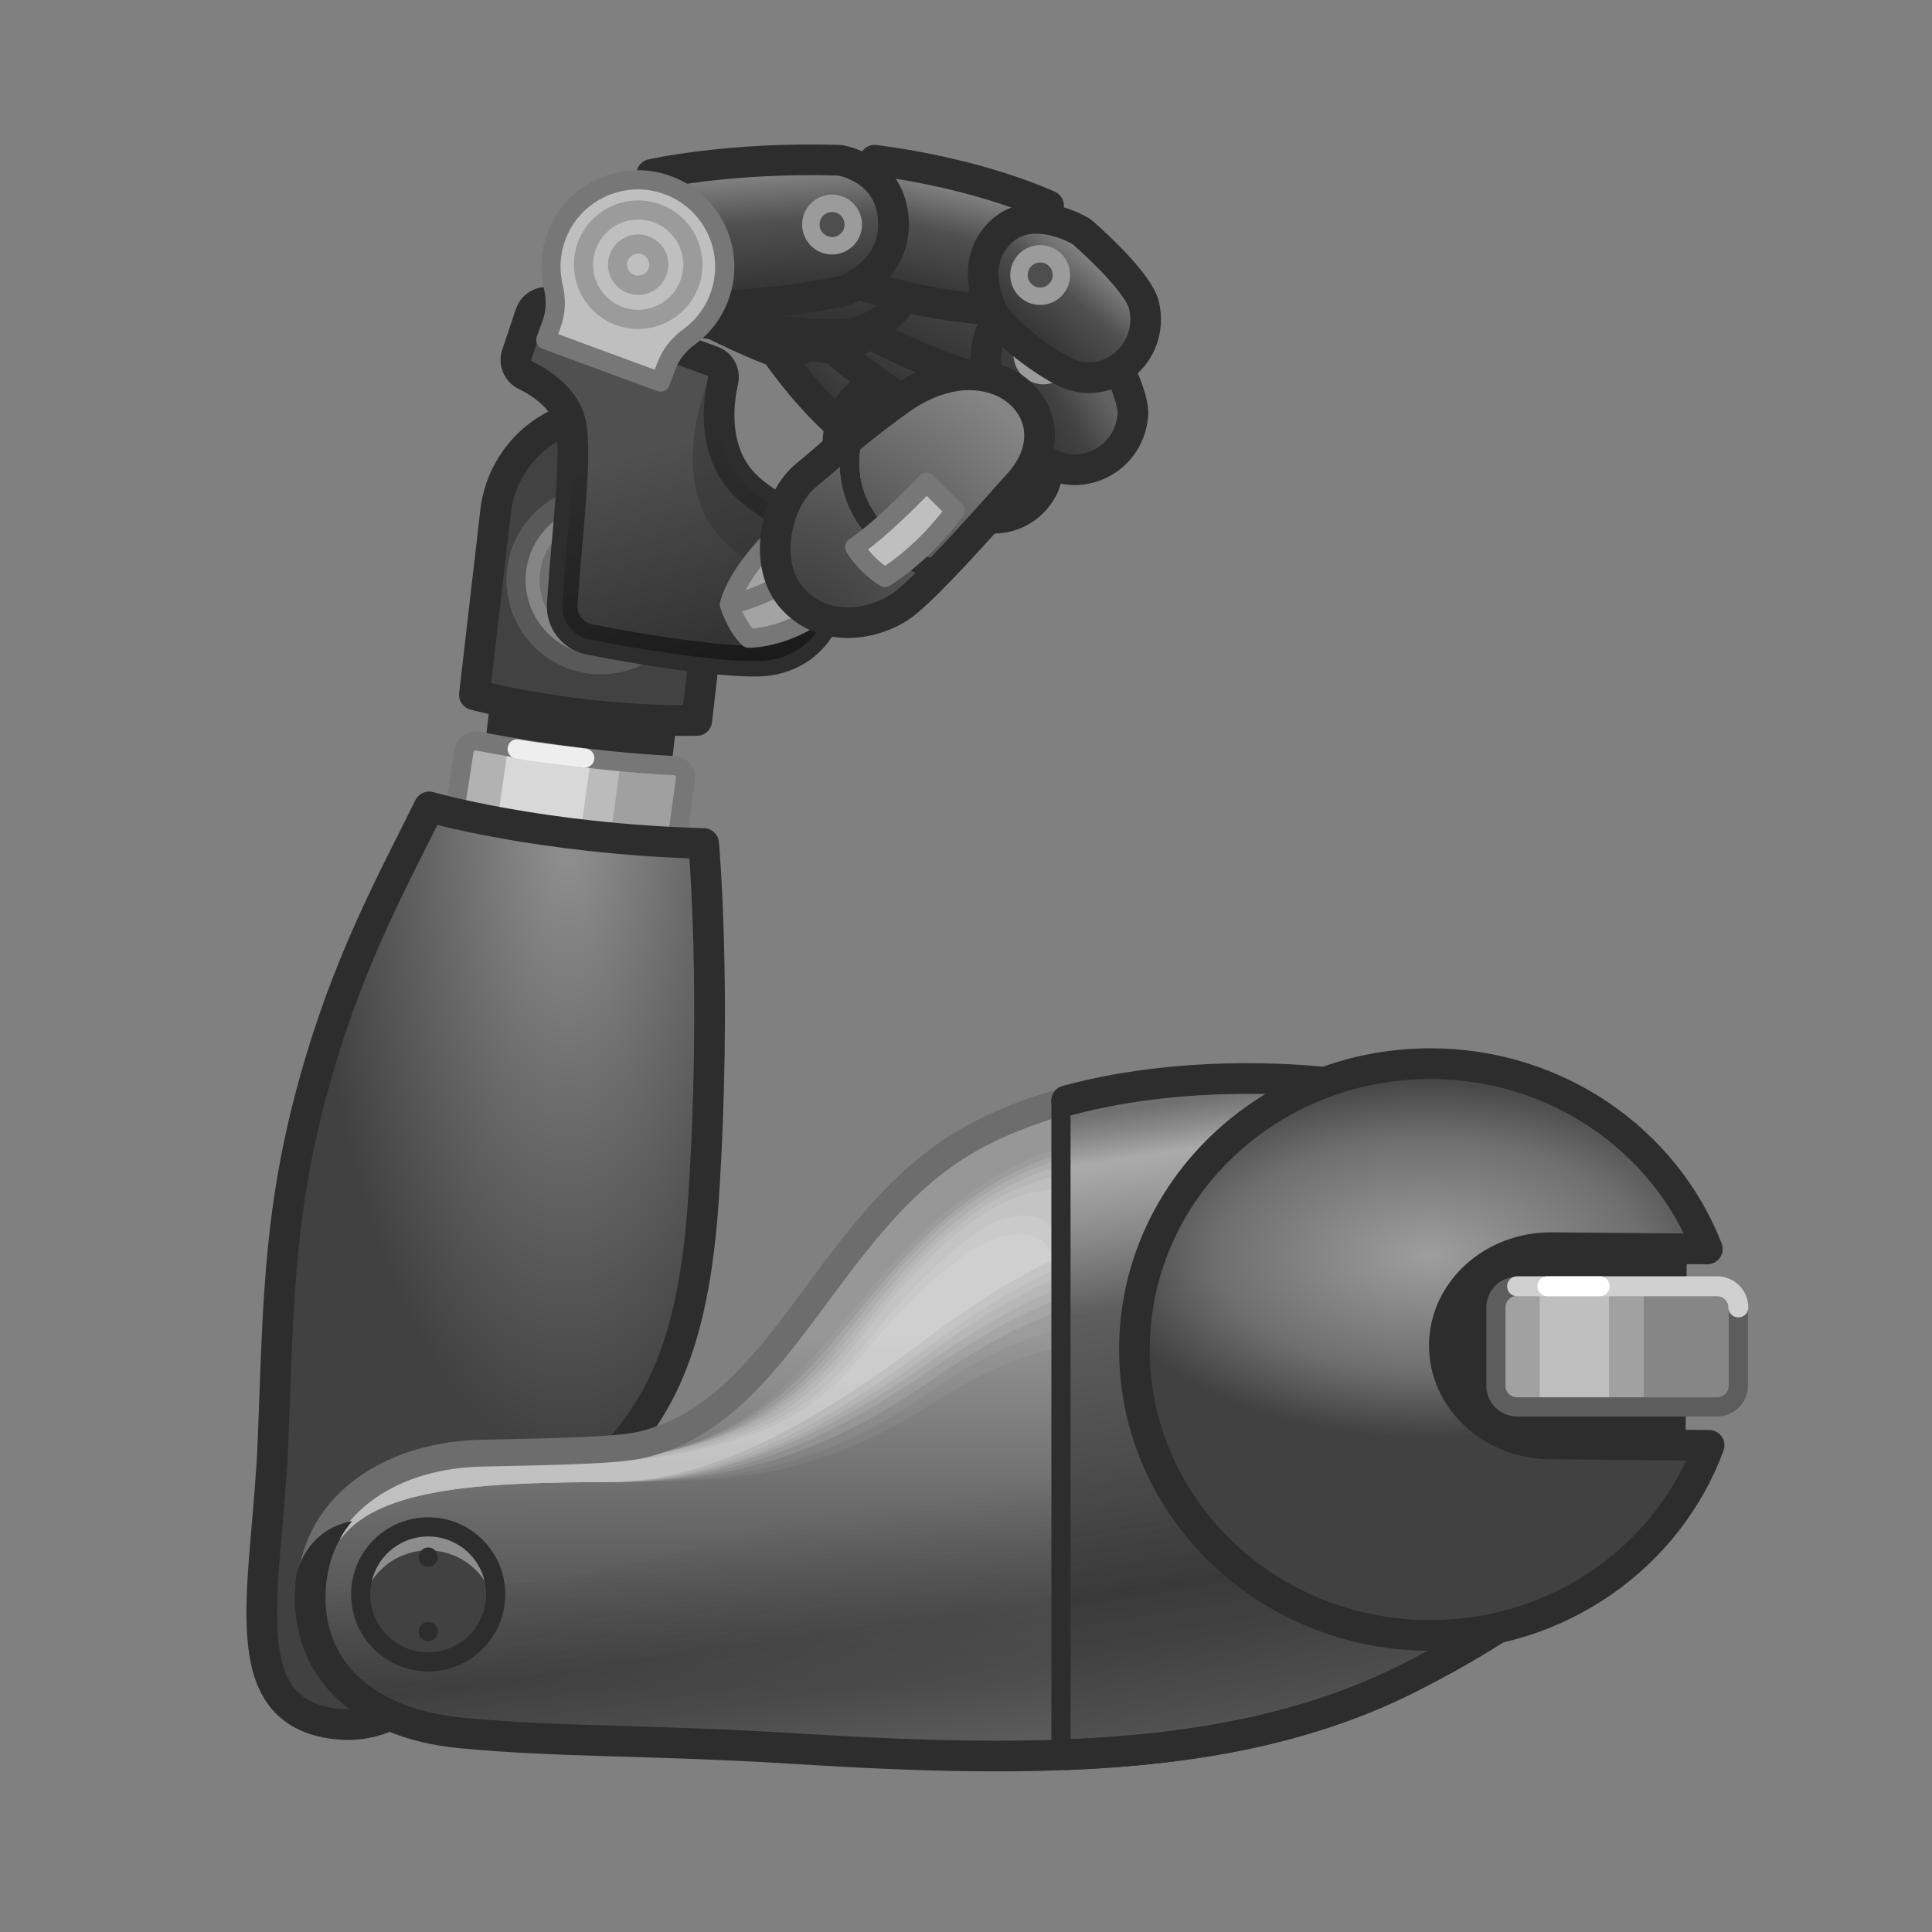 <svg width="512" height="512" viewBox="0 0 512 512" fill="none" xmlns="http://www.w3.org/2000/svg">
<rect x="0" y="0" width="512" height="512" fill="#808080" stroke="none"/>
<g clip-path="url(#clip0_1936_131081)">
<mask id="mask0_1936_131081" style="mask-type:luminance" maskUnits="userSpaceOnUse" x="0" y="0" width="512" height="512">
<path d="M512 0H0V512H512V0Z" fill="white"/>
</mask>
<g mask="url(#mask0_1936_131081)">
<path d="M246.358 103.356C246.358 103.356 239.423 88.563 223.289 72.832C223.289 72.832 220.598 76.426 215.011 82.685C209.424 88.945 203.885 90.779 203.885 90.779C203.885 90.779 212.077 103.503 223.094 113.175C223.094 113.175 227.532 109.004 233.628 106.887C242.277 103.884 246.358 103.356 246.358 103.356Z" fill="url(#paint0_linear_1936_131081)"/>
<path d="M246.358 103.356C246.358 103.356 239.423 88.563 223.289 72.832C223.289 72.832 220.598 76.426 215.011 82.685C209.424 88.945 203.885 90.779 203.885 90.779C203.885 90.779 212.077 103.503 223.094 113.175C223.094 113.175 227.532 109.004 233.628 106.887C242.277 103.884 246.358 103.356 246.358 103.356Z" stroke="#2D2D2D" stroke-width="8.128" stroke-linecap="round" stroke-linejoin="round"/>
<g opacity="0.4">
<path d="M246.358 103.356C246.358 103.356 239.423 88.563 223.289 72.832C223.289 72.832 220.598 76.426 215.011 82.685C209.424 88.945 203.885 90.779 203.885 90.779C203.885 90.779 212.077 103.503 223.094 113.175C223.094 113.175 227.532 109.004 233.628 106.887C242.277 103.884 246.358 103.356 246.358 103.356Z" fill="#2D2D2D"/>
</g>
<path d="M248.483 114.702C248.483 114.702 247.139 102.683 237.92 101.265C227.704 99.692 223.043 110.884 223.043 110.884C221.239 117.08 221.951 127.106 222.955 130.974C225.351 140.202 237.781 142.957 244.332 134.886C247.814 130.597 248.483 114.702 248.483 114.702Z" fill="url(#paint1_linear_1936_131081)"/>
<path d="M248.483 114.702C248.483 114.702 247.139 102.683 237.92 101.265C227.704 99.692 223.043 110.884 223.043 110.884C221.239 117.08 221.951 127.106 222.955 130.974C225.351 140.202 237.781 142.957 244.332 134.886C247.814 130.597 248.483 114.702 248.483 114.702Z" stroke="#2D2D2D" stroke-width="8.128" stroke-linecap="round" stroke-linejoin="round"/>
<path d="M239.728 118.501C236.962 120.675 232.957 120.196 230.782 117.429C228.608 114.663 229.088 110.658 231.854 108.483C234.621 106.309 238.626 106.789 240.8 109.555C242.974 112.322 242.495 116.327 239.728 118.501Z" fill="#9B9B9B"/>
<path d="M237.437 115.585C236.282 116.493 234.608 116.293 233.7 115.138C232.792 113.983 232.992 112.31 234.147 111.401C235.302 110.493 236.976 110.693 237.884 111.848C238.792 113.004 238.592 114.677 237.437 115.585Z" fill="#4E4E4E"/>
<g opacity="0.4">
<path d="M248.483 114.702C248.483 114.702 247.139 102.683 237.92 101.265C227.704 99.692 223.043 110.884 223.043 110.884C221.239 117.08 221.951 127.106 222.955 130.974C225.351 140.202 237.781 142.957 244.332 134.886C247.814 130.597 248.483 114.702 248.483 114.702Z" fill="#2D2D2D"/>
</g>
<path d="M181.789 51.668C181.789 51.668 198.868 55.315 218.352 68.747C218.352 68.747 226.709 75.945 221.004 85.816C215.476 95.38 204.05 92.635 204.05 92.635C204.05 92.635 191.053 87.758 177.652 79.528C177.652 79.528 184.015 73.955 184.788 65.824C185.457 58.78 181.789 51.668 181.789 51.668Z" fill="url(#paint2_linear_1936_131081)"/>
<path d="M181.789 51.668C181.789 51.668 198.868 55.315 218.352 68.747C218.352 68.747 226.709 75.945 221.004 85.816C215.476 95.38 204.05 92.635 204.05 92.635C204.05 92.635 191.053 87.758 177.652 79.528C177.652 79.528 184.015 73.955 184.788 65.824C185.457 58.78 181.789 51.668 181.789 51.668Z" stroke="#2D2D2D" stroke-width="8.128" stroke-linecap="round" stroke-linejoin="round"/>
<path d="M214.957 82.832C213.05 85.79 209.108 86.641 206.15 84.734C203.192 82.827 202.341 78.885 204.248 75.927C206.155 72.97 210.097 72.118 213.055 74.025C216.012 75.932 216.864 79.874 214.957 82.832Z" fill="#9B9B9B"/>
<path d="M211.839 80.824C211.042 82.059 209.394 82.415 208.159 81.618C206.924 80.822 206.568 79.174 207.364 77.938C208.161 76.703 209.809 76.347 211.044 77.144C212.28 77.94 212.635 79.588 211.839 80.824Z" fill="#4E4E4E"/>
<g opacity="0.4">
<path d="M181.789 51.668C181.789 51.668 198.868 55.315 218.352 68.747C218.352 68.747 226.709 75.945 221.004 85.816C215.476 95.38 204.05 92.635 204.05 92.635C204.05 92.635 191.053 87.758 177.652 79.528C177.652 79.528 184.015 73.955 184.788 65.824C185.457 58.78 181.789 51.668 181.789 51.668Z" fill="#2D2D2D"/>
</g>
<path d="M270.065 92.432C270.065 92.432 258.042 77.614 235.329 64.32C235.329 64.32 233.289 69.151 228.716 77.819C224.143 86.486 218.381 90.123 218.381 90.123C218.381 90.123 231.245 102.241 246.456 110.107C246.456 110.107 250.315 104.129 256.629 100.015C265.588 94.178 270.065 92.432 270.065 92.432Z" fill="url(#paint3_linear_1936_131081)"/>
<path d="M270.065 92.432C270.065 92.432 258.042 77.614 235.329 64.32C235.329 64.32 233.289 69.151 228.716 77.819C224.143 86.486 218.381 90.123 218.381 90.123C218.381 90.123 231.245 102.241 246.456 110.107C246.456 110.107 250.315 104.129 256.629 100.015C265.588 94.178 270.065 92.432 270.065 92.432Z" stroke="#2D2D2D" stroke-width="8.128" stroke-linecap="round" stroke-linejoin="round"/>
<g opacity="0.4">
<path d="M270.065 92.432C270.065 92.432 258.042 77.614 235.329 64.32C235.329 64.32 233.289 69.151 228.716 77.819C224.143 86.486 218.381 90.123 218.381 90.123C218.381 90.123 231.245 102.241 246.456 110.107C246.456 110.107 250.315 104.129 256.629 100.015C265.588 94.178 270.065 92.432 270.065 92.432Z" fill="#2D2D2D"/>
</g>
<path d="M275.666 104.696C275.666 104.696 270.759 91.451 259.91 92.435C247.887 93.526 245.752 107.525 245.752 107.525C245.45 115.055 249.078 126.22 251.305 130.322C256.617 140.109 271.482 139.737 276.637 128.744C279.378 122.902 275.666 104.696 275.666 104.696Z" fill="url(#paint4_linear_1936_131081)"/>
<path d="M275.666 104.696C275.666 104.696 270.759 91.451 259.91 92.435C247.887 93.526 245.752 107.525 245.752 107.525C245.45 115.055 249.078 126.22 251.305 130.322C256.617 140.109 271.482 139.737 276.637 128.744C279.378 122.902 275.666 104.696 275.666 104.696Z" stroke="#2D2D2D" stroke-width="8.128" stroke-linecap="round" stroke-linejoin="round"/>
<path d="M266.812 111.464C264.288 114.708 259.612 115.291 256.369 112.767C253.126 110.243 252.543 105.568 255.067 102.325C257.591 99.081 262.266 98.498 265.509 101.022C268.752 103.546 269.336 108.221 266.812 111.464Z" fill="#9B9B9B"/>
<path d="M263.393 108.803C262.338 110.157 260.385 110.402 259.03 109.348C257.675 108.293 257.431 106.34 258.486 104.985C259.54 103.631 261.494 103.386 262.848 104.44C264.204 105.495 264.447 107.448 263.393 108.803Z" fill="#4E4E4E"/>
<g opacity="0.4">
<path d="M275.666 104.696C275.666 104.696 270.759 91.451 259.91 92.435C247.887 93.526 245.752 107.525 245.752 107.525C245.45 115.055 249.078 126.22 251.305 130.322C256.617 140.109 271.482 139.737 276.637 128.744C279.378 122.902 275.666 104.696 275.666 104.696Z" fill="#2D2D2D"/>
</g>
<path d="M182.33 52.002C182.33 52.002 202.715 51.331 228.58 61.076C228.58 61.076 240.079 66.884 236.388 79.679C232.813 92.076 219.089 92.179 219.089 92.179C219.089 92.179 202.983 90.306 185.478 84.746C185.478 84.746 191.122 76.639 189.71 67.204C188.488 59.032 182.33 52.002 182.33 52.002Z" fill="url(#paint5_linear_1936_131081)"/>
<path d="M182.33 52.002C182.33 52.002 202.715 51.331 228.58 61.076C228.58 61.076 240.079 66.884 236.388 79.679C232.813 92.076 219.089 92.179 219.089 92.179C219.089 92.179 202.983 90.306 185.478 84.746C185.478 84.746 191.122 76.639 189.71 67.204C188.488 59.032 182.33 52.002 182.33 52.002Z" stroke="#2D2D2D" stroke-width="8.128" stroke-linecap="round" stroke-linejoin="round"/>
<path d="M228.695 78C227.365 81.888 223.135 83.963 219.246 82.633C215.358 81.303 213.283 77.072 214.613 73.184C215.943 69.296 220.174 67.221 224.062 68.551C227.95 69.881 230.025 74.111 228.695 78Z" fill="#9B9B9B"/>
<path d="M224.594 76.6C224.038 78.224 222.271 79.091 220.647 78.535C219.022 77.979 218.155 76.213 218.711 74.588C219.267 72.963 221.034 72.097 222.658 72.653C224.283 73.208 225.15 74.975 224.594 76.6Z" fill="#4E4E4E"/>
<g opacity="0.4">
<path d="M182.33 52.002C182.33 52.002 202.715 51.331 228.58 61.076C228.58 61.076 240.079 66.884 236.388 79.679C232.813 92.076 219.089 92.179 219.089 92.179C219.089 92.179 202.983 90.306 185.478 84.746C185.478 84.746 191.122 76.639 189.71 67.204C188.488 59.032 182.33 52.002 182.33 52.002Z" fill="#2D2D2D"/>
</g>
<path d="M282.344 76.884C282.344 76.884 266.247 64.442 239.426 56.195C239.426 56.195 238.49 61.707 235.861 71.82C233.233 81.934 228.141 87.115 228.141 87.115C228.141 87.115 244.454 96.55 262.161 100.997C262.161 100.997 264.704 93.85 270.253 88.038C278.125 79.791 282.344 76.884 282.344 76.884Z" fill="url(#paint6_linear_1936_131081)"/>
<path d="M282.344 76.884C282.344 76.884 266.247 64.442 239.426 56.195C239.426 56.195 238.49 61.707 235.861 71.82C233.233 81.934 228.141 87.115 228.141 87.115C228.141 87.115 244.454 96.55 262.161 100.997C262.161 100.997 264.704 93.85 270.253 88.038C278.125 79.791 282.344 76.884 282.344 76.884Z" stroke="#2D2D2D" stroke-width="8.128" stroke-linecap="round" stroke-linejoin="round"/>
<g opacity="0.4">
<path d="M282.346 76.884C282.346 76.884 266.249 64.442 239.428 56.195C239.428 56.195 238.492 61.707 235.863 71.82C233.235 81.934 228.143 87.115 228.143 87.115C228.143 87.115 244.455 96.55 262.162 100.997C262.162 100.997 264.706 93.85 270.255 88.038C278.127 79.791 282.346 76.884 282.346 76.884Z" fill="#2D2D2D"/>
</g>
<path d="M290.475 86.353C290.475 86.353 280.731 74.868 270.22 79.808C258.57 85.282 261.532 100.088 261.532 100.088C263.973 107.743 271.676 117.609 275.401 120.908C284.29 128.778 299.05 122.989 300.21 110.096C300.827 103.244 290.475 86.353 290.475 86.353Z" fill="url(#paint7_linear_1936_131081)"/>
<path d="M290.475 86.353C290.475 86.353 280.731 74.868 270.22 79.808C258.57 85.282 261.532 100.088 261.532 100.088C263.973 107.743 271.676 117.609 275.401 120.908C284.29 128.778 299.05 122.989 300.21 110.096C300.827 103.244 290.475 86.353 290.475 86.353Z" stroke="#2D2D2D" stroke-width="8.128" stroke-linecap="round" stroke-linejoin="round"/>
<g opacity="0.4">
<path d="M290.475 86.353C290.475 86.353 280.731 74.868 270.22 79.808C258.57 85.282 261.532 100.088 261.532 100.088C263.973 107.743 271.676 117.609 275.401 120.908C284.29 128.778 299.05 122.989 300.21 110.096C300.827 103.244 290.475 86.353 290.475 86.353Z" fill="#2D2D2D"/>
</g>
<path d="M284.069 96.36C282.722 100.53 278.25 102.818 274.08 101.471C269.91 100.123 267.623 95.651 268.971 91.481C270.318 87.312 274.789 85.024 278.959 86.371C283.128 87.718 285.417 92.191 284.069 96.36Z" fill="#9B9B9B"/>
<path d="M279.672 94.94C279.109 96.681 277.241 97.637 275.499 97.074C273.758 96.511 272.802 94.643 273.365 92.901C273.927 91.16 275.796 90.204 277.537 90.767C279.279 91.33 280.235 93.198 279.672 94.94Z" fill="#4E4E4E"/>
<path d="M180.135 51.503C180.135 51.503 201.571 47.85 230.303 54.405C230.303 54.405 243.287 58.88 241.239 72.928C239.254 86.541 224.772 88.633 224.772 88.633C224.772 88.633 206.471 88.983 187.175 85.639C187.175 85.639 191.367 76.415 189.112 66.496C187.149 57.863 180.135 51.503 180.135 51.503Z" fill="url(#paint8_linear_1936_131081)"/>
<path d="M180.135 51.503C180.135 51.503 201.571 47.85 230.303 54.405C230.303 54.405 243.287 58.88 241.239 72.928C239.254 86.541 224.772 88.633 224.772 88.633C224.772 88.633 206.471 88.983 187.175 85.639C187.175 85.639 191.367 76.415 189.112 66.496C187.149 57.863 180.135 51.503 180.135 51.503Z" stroke="#2D2D2D" stroke-width="8.128" stroke-linecap="round" stroke-linejoin="round"/>
<path d="M232.869 72.266C232.027 76.566 227.857 79.368 223.558 78.525C219.258 77.683 216.456 73.513 217.298 69.214C218.14 64.914 222.31 62.112 226.61 62.954C230.909 63.796 233.711 67.966 232.869 72.266Z" fill="#9B9B9B"/>
<g opacity="0.4">
<path d="M180.135 51.503C180.135 51.503 201.571 47.85 230.303 54.405C230.303 54.405 243.287 58.88 241.239 72.928C239.254 86.541 224.772 88.633 224.772 88.633C224.772 88.633 206.471 88.983 187.175 85.639C187.175 85.639 191.367 76.415 189.112 66.496C187.149 57.863 180.135 51.503 180.135 51.503Z" fill="#2D2D2D"/>
</g>
<path d="M228.336 71.377C227.985 73.174 226.243 74.345 224.447 73.993C222.651 73.641 221.48 71.9 221.832 70.103C222.183 68.307 223.925 67.137 225.721 67.488C227.517 67.84 228.688 69.581 228.336 71.377Z" fill="#4E4E4E"/>
<path d="M277.881 54.517C277.881 54.517 259.986 46.041 231.785 42.469C231.785 42.469 231.925 48.058 231.291 58.487C230.657 68.916 226.656 74.982 226.656 74.982C226.656 74.982 244.48 81.102 262.712 82.06C262.712 82.06 263.833 74.559 268.16 67.787C274.299 58.18 277.881 54.517 277.881 54.517Z" fill="url(#paint9_linear_1936_131081)"/>
<path d="M277.881 54.517C277.881 54.517 259.986 46.041 231.785 42.469C231.785 42.469 231.925 48.058 231.291 58.487C230.657 68.916 226.656 74.982 226.656 74.982C226.656 74.982 244.48 81.102 262.712 82.06C262.712 82.06 263.833 74.559 268.16 67.787C274.299 58.18 277.881 54.517 277.881 54.517Z" stroke="#2D2D2D" stroke-width="8.128" stroke-linecap="round" stroke-linejoin="round"/>
<path d="M286.62 61.389C286.62 61.389 273.818 53.456 265.334 61.389C255.932 70.18 263.302 83.357 263.302 83.357C267.979 89.891 278.342 96.909 282.902 98.903C293.78 103.66 306.044 93.612 303.184 80.987C301.664 74.277 286.62 61.389 286.62 61.389Z" fill="url(#paint10_linear_1936_131081)"/>
<path d="M286.62 61.389C286.62 61.389 273.818 53.456 265.334 61.389C255.932 70.18 263.302 83.357 263.302 83.357C267.979 89.891 278.342 96.909 282.902 98.903C293.78 103.66 306.044 93.612 303.184 80.987C301.664 74.277 286.62 61.389 286.62 61.389Z" stroke="#2D2D2D" stroke-width="8.128" stroke-linecap="round" stroke-linejoin="round"/>
<path d="M283.6 72.879C283.6 77.261 280.048 80.813 275.666 80.813C271.284 80.813 267.732 77.261 267.732 72.879C267.732 68.497 271.284 64.945 275.666 64.945C280.048 64.945 283.6 68.497 283.6 72.879Z" fill="#9B9B9B"/>
<path d="M278.982 72.881C278.982 74.711 277.499 76.195 275.668 76.195C273.837 76.195 272.354 74.711 272.354 72.881C272.354 71.05 273.837 69.566 275.668 69.566C277.499 69.566 278.982 71.05 278.982 72.881Z" fill="#4E4E4E"/>
<path d="M172.697 46.222C172.697 46.222 193.03 41.561 222.486 42.469C222.486 42.469 236.09 44.361 236.781 58.542C237.451 72.282 223.642 77.121 223.642 77.121C223.642 77.121 206.747 80.788 187.168 81.218C187.168 81.218 190.066 71.093 185.387 62.061C181.334 54.238 172.697 46.222 172.697 46.222Z" fill="url(#paint11_linear_1936_131081)"/>
<path d="M172.697 46.222C172.697 46.222 193.03 41.561 222.486 42.469C222.486 42.469 236.09 44.361 236.781 58.542C237.451 72.282 223.642 77.121 223.642 77.121C223.642 77.121 206.747 80.788 187.168 81.218C187.168 81.218 190.066 71.093 185.387 62.061C181.334 54.238 172.697 46.222 172.697 46.222Z" stroke="#2D2D2D" stroke-width="8.128" stroke-linecap="round" stroke-linejoin="round"/>
<path d="M228.44 59.504C228.44 63.886 224.888 67.438 220.506 67.438C216.124 67.438 212.572 63.886 212.572 59.504C212.572 55.122 216.124 51.57 220.506 51.57C224.888 51.57 228.44 55.122 228.44 59.504Z" fill="#9B9B9B"/>
<path d="M223.822 59.502C223.822 61.333 222.338 62.816 220.508 62.816C218.677 62.816 217.193 61.333 217.193 59.502C217.193 57.671 218.677 56.188 220.508 56.188C222.338 56.188 223.822 57.671 223.822 59.502Z" fill="#4E4E4E"/>
<path d="M159.288 148.03C147.881 146.712 137.564 154.893 136.246 166.301L132.316 200.325L173.628 205.098L177.558 171.072C178.876 159.664 170.696 149.348 159.288 148.03Z" fill="#2D2D2D"/>
<path d="M159.288 148.03C147.881 146.712 137.564 154.893 136.246 166.301L132.316 200.325L173.628 205.098L177.558 171.072C178.876 159.664 170.696 149.348 159.288 148.03Z" stroke="#2D2D2D" stroke-width="8.128" stroke-linecap="round" stroke-linejoin="round"/>
<path d="M164.195 109.539C147.922 107.659 133.209 119.327 131.329 135.599L125.723 184.132C125.723 184.132 152.682 191.377 184.65 190.938L190.255 142.405C192.135 126.133 180.467 111.418 164.195 109.539Z" fill="#505050"/>
<path d="M164.195 109.539C147.922 107.659 133.209 119.327 131.329 135.599L125.723 184.132C125.723 184.132 152.682 191.377 184.65 190.938L190.255 142.405C192.135 126.133 180.467 111.418 164.195 109.539Z" stroke="#2D2D2D" stroke-width="8.128" stroke-linecap="round" stroke-linejoin="round"/>
<path d="M181.675 154.03C181.496 166.432 171.295 176.34 158.894 176.16C146.492 175.98 136.584 165.779 136.764 153.378C136.944 140.977 147.145 131.069 159.546 131.249C171.947 131.428 181.855 141.629 181.675 154.03Z" fill="#BFBFBF"/>
<path d="M181.675 154.03C181.496 166.432 171.295 176.34 158.894 176.16C146.492 175.98 136.584 165.779 136.764 153.378C136.944 140.977 147.145 131.069 159.546 131.249C171.947 131.428 181.855 141.629 181.675 154.03Z" stroke="#777777" stroke-width="5.08" stroke-linecap="round" stroke-linejoin="round"/>
<g opacity="0.5">
<path d="M172.904 153.905C172.794 161.463 166.578 167.5 159.02 167.39C151.462 167.28 145.425 161.064 145.535 153.506C145.644 145.948 151.86 139.911 159.418 140.021C166.976 140.131 173.013 146.347 172.904 153.905Z" fill="#BFBFBF"/>
<path d="M172.904 153.905C172.794 161.463 166.578 167.5 159.02 167.39C151.462 167.28 145.425 161.064 145.535 153.506C145.644 145.948 151.86 139.911 159.418 140.021C166.976 140.131 173.013 146.347 172.904 153.905Z" stroke="#777777" stroke-width="5.08" stroke-linecap="round" stroke-linejoin="round"/>
</g>
<g opacity="0.5">
<path d="M164.191 153.775C164.152 156.522 161.893 158.715 159.147 158.676C156.401 158.636 154.207 156.377 154.247 153.631C154.286 150.885 156.545 148.691 159.291 148.731C162.037 148.771 164.231 151.029 164.191 153.775Z" fill="#CECECE"/>
<path d="M164.191 153.775C164.152 156.522 161.893 158.715 159.147 158.676C156.401 158.636 154.207 156.377 154.247 153.631C154.286 150.885 156.545 148.691 159.291 148.731C162.037 148.771 164.231 151.029 164.191 153.775Z" stroke="#777777" stroke-width="5.08" stroke-linecap="round" stroke-linejoin="round"/>
</g>
<g opacity="0.4">
<path d="M164.195 109.539C147.922 107.659 133.209 119.327 131.329 135.599L125.723 184.132C125.723 184.132 152.682 191.377 184.65 190.938L190.255 142.405C192.135 126.133 180.467 111.418 164.195 109.539Z" fill="#2D2D2D"/>
</g>
<path d="M178.643 202.887C155.96 201.787 134.548 197.941 126.728 196.412C124.992 196.072 123.319 197.203 122.976 198.937L103.073 328.127C102.785 329.587 103.532 331.06 104.891 331.668C110.949 334.376 129.132 340.907 160.882 339.309C162.49 339.228 163.798 337.979 163.934 336.374L181.666 206.356C181.817 204.554 180.45 202.974 178.643 202.887Z" fill="#D8D8D8"/>
<path d="M178.643 202.887C155.96 201.787 134.548 197.941 126.728 196.412C124.992 196.072 123.319 197.203 122.976 198.937L103.073 328.127C102.785 329.587 103.532 331.06 104.891 331.668C110.949 334.376 129.132 340.907 160.882 339.309C162.49 339.228 163.798 337.979 163.934 336.374L181.666 206.356C181.817 204.554 180.45 202.974 178.643 202.887Z" stroke="#777777" stroke-width="5.08" stroke-linecap="round" stroke-linejoin="round"/>
<g opacity="0.4">
<path d="M134.672 197.868L114.925 333.33L103.012 331.159L124.382 196.867L134.672 197.868Z" fill="#777777"/>
</g>
<g opacity="0.3">
<path d="M181.016 204.202L163.636 339.195L137.484 338.66L156.524 201.445L181.016 204.202Z" fill="#777777"/>
</g>
<g opacity="0.4">
<path d="M164.442 202.109L146.189 337.853L162.362 338.387L180.227 203.466L164.442 202.109Z" fill="#777777"/>
</g>
<path d="M137.053 198.469C139.491 199.041 154.41 200.84 154.959 200.891" stroke="#EEEEEE" stroke-width="5.08" stroke-linecap="round"/>
<path d="M140.575 83.179L136.955 93.97C136.245 96.088 137.195 98.417 139.201 99.398C143.437 101.47 150.087 105.76 151.315 112.675C152.932 121.779 150.301 140.364 149.002 160.093C148.708 164.554 151.744 168.552 156.127 169.438C167.165 171.669 189.633 175.44 200.831 175.205C216.683 174.873 223.389 159.499 219.241 148.06C214.889 136.059 199.926 135.197 193.632 123.41C189.314 115.323 190.47 105.953 191.62 100.868C192.116 98.679 190.878 96.468 188.767 95.706L146.338 80.392C143.975 79.54 141.373 80.797 140.575 83.179Z" fill="#505050"/>
<path d="M140.575 83.179L136.955 93.97C136.245 96.088 137.195 98.417 139.201 99.398C143.437 101.47 150.087 105.76 151.315 112.675C152.932 121.779 150.301 140.364 149.002 160.093C148.708 164.554 151.744 168.552 156.127 169.438C167.165 171.669 189.633 175.44 200.831 175.205C216.683 174.873 223.389 159.499 219.241 148.06C214.889 136.059 199.926 135.197 193.632 123.41C189.314 115.323 190.47 105.953 191.62 100.868C192.116 98.679 190.878 96.468 188.767 95.706L146.338 80.392C143.975 79.54 141.373 80.797 140.575 83.179Z" stroke="#2D2D2D" stroke-width="8.128" stroke-linecap="round" stroke-linejoin="round"/>
<path d="M140.575 83.179L136.955 93.97C136.245 96.088 137.195 98.417 139.201 99.398C143.437 101.47 150.087 105.76 151.315 112.675C152.932 121.779 150.301 140.364 149.002 160.093C148.708 164.554 151.744 168.552 156.127 169.438C167.165 171.669 189.633 175.44 200.831 175.205C216.683 174.873 223.389 159.499 219.241 148.06C214.889 136.059 199.926 135.197 193.632 123.41C189.314 115.323 190.47 105.953 191.62 100.868C192.116 98.679 190.878 96.468 188.767 95.706L146.338 80.392C143.975 79.54 141.373 80.797 140.575 83.179Z" fill="url(#paint12_linear_1936_131081)"/>
<g opacity="0.4">
<path d="M220.434 154.503C211.981 155.488 204.038 151.811 197.818 148.092C171.494 132.355 189.781 95.707 189.781 95.707C191.894 96.469 192.118 98.684 191.62 100.868C190.472 105.958 189.314 115.326 193.632 123.413C199.921 135.199 214.886 136.063 219.245 148.062C219.987 150.114 220.383 152.298 220.434 154.503Z" fill="#2D2D2D"/>
</g>
<path d="M190.643 78.653C195.342 65.912 188.061 51.678 174.498 48.309C164.083 45.722 153.066 50.879 148.366 60.527C145.892 65.605 145.443 71.045 146.636 76.024C147.42 79.298 147.342 82.718 146.178 85.876L144.641 90.045L175.02 101.249L176.513 97.204C177.68 94.039 179.789 91.322 182.525 89.35C186.114 86.763 188.997 83.117 190.643 78.653Z" fill="#BFBFBF"/>
<path d="M190.643 78.653C195.342 65.912 188.061 51.678 174.498 48.309C164.083 45.722 153.066 50.879 148.366 60.527C145.892 65.605 145.443 71.045 146.636 76.024C147.42 79.298 147.342 82.718 146.178 85.876L144.641 90.045L175.02 101.249L176.513 97.204C177.68 94.039 179.789 91.322 182.525 89.35C186.114 86.763 188.997 83.117 190.643 78.653Z" stroke="#777777" stroke-width="5.08" stroke-linecap="round" stroke-linejoin="round"/>
<g opacity="0.5">
<path d="M183.616 69.862C183.768 77.866 177.405 84.478 169.401 84.632C161.397 84.784 154.785 78.421 154.632 70.417C154.479 62.413 160.842 55.801 168.846 55.647C176.85 55.495 183.463 61.858 183.616 69.862Z" fill="#BFBFBF"/>
<path d="M183.616 69.862C183.768 77.866 177.405 84.478 169.401 84.632C161.397 84.784 154.785 78.421 154.632 70.417C154.479 62.413 160.842 55.801 168.846 55.647C176.85 55.495 183.463 61.858 183.616 69.862Z" stroke="#777777" stroke-width="5.08" stroke-linecap="round" stroke-linejoin="round"/>
</g>
<g opacity="0.5">
<path d="M174.587 70.035C174.645 73.053 172.246 75.545 169.229 75.603C166.211 75.661 163.719 73.262 163.661 70.245C163.603 67.227 166.002 64.735 169.02 64.677C172.037 64.619 174.529 67.018 174.587 70.035Z" fill="#BFBFBF"/>
<path d="M174.587 70.035C174.645 73.053 172.246 75.545 169.229 75.603C166.211 75.661 163.719 73.262 163.661 70.245C163.603 67.227 166.002 64.735 169.02 64.677C172.037 64.619 174.529 67.018 174.587 70.035Z" stroke="#777777" stroke-width="5.08" stroke-linecap="round" stroke-linejoin="round"/>
</g>
<path d="M193.316 160.194C193.316 160.194 194.509 153.124 205.453 142.098L213.555 156.132C213.555 156.132 198.305 161.917 193.316 160.194Z" fill="#BFBFBF"/>
<path d="M193.316 160.194C193.316 160.194 194.509 153.124 205.453 142.098L213.555 156.132C213.555 156.132 198.305 161.917 193.316 160.194Z" stroke="#777777" stroke-width="5.08" stroke-linecap="round" stroke-linejoin="round"/>
<path d="M222.411 157.751L216.581 148.418C216.581 148.418 206.028 157.624 193.316 160.192C193.316 160.192 194.946 165.863 198.437 169.132C198.437 169.132 211.212 169.345 222.411 157.751Z" fill="#BFBFBF"/>
<path d="M222.411 157.751L216.581 148.418C216.581 148.418 206.028 157.624 193.316 160.192C193.316 160.192 194.946 165.863 198.437 169.132C198.437 169.132 211.212 169.345 222.411 157.751Z" stroke="#777777" stroke-width="5.08" stroke-linecap="round" stroke-linejoin="round"/>
<g opacity="0.4">
<path d="M193.316 160.194C193.316 160.194 194.509 153.124 205.453 142.098L213.555 156.132C213.555 156.132 198.305 161.917 193.316 160.194Z" fill="#777777"/>
</g>
<g opacity="0.4">
<path d="M222.411 157.751L216.581 148.418C216.581 148.418 206.028 157.624 193.316 160.192C193.316 160.192 194.946 165.863 198.437 169.132C198.437 169.132 211.212 169.345 222.411 157.751Z" fill="#777777"/>
</g>
<path d="M213.62 125.965C205.78 132.297 201.606 149.724 210.297 158.937C218.988 168.15 232.023 165.301 238.709 160.709C243.021 157.747 252.209 147.943 259.888 139.466C264.114 134.802 267.881 130.54 270.127 128.041C277.719 119.594 276.848 109.86 270.127 103.975C263.638 98.292 251.41 96.621 238.374 105.98C232.864 109.936 228.751 113.18 225.348 116.003C220.702 119.858 217.378 122.929 213.62 125.965Z" fill="#505050"/>
<path d="M213.62 125.965C205.78 132.297 201.606 149.724 210.297 158.937C218.988 168.15 232.023 165.301 238.709 160.709C243.021 157.747 252.209 147.943 259.888 139.466C264.114 134.802 267.881 130.54 270.127 128.041C277.719 119.594 276.848 109.86 270.127 103.975C263.638 98.292 251.41 96.621 238.374 105.98C232.864 109.936 228.751 113.18 225.348 116.003C220.702 119.858 217.378 122.929 213.62 125.965Z" fill="url(#paint13_radial_1936_131081)"/>
<path d="M213.62 125.965C205.78 132.297 201.606 149.724 210.297 158.937C218.988 168.15 232.023 165.301 238.709 160.709C241.228 158.979 245.413 154.912 249.988 150.139C252.311 147.716 254.733 145.112 257.09 142.539C258.579 140.913 260.041 139.301 261.435 137.755C265.023 133.773 268.159 130.23 270.127 128.041C277.719 119.594 276.848 109.86 270.127 103.975C263.638 98.292 251.41 96.621 238.374 105.98C233.98 109.135 230.475 111.835 227.51 114.232C221.679 118.945 217.937 122.479 213.62 125.965Z" stroke="#2D2D2D" stroke-width="8.128" stroke-linecap="round" stroke-linejoin="round"/>
<path d="M226.932 115.652C219.474 129.147 232.944 146.504 249.271 150.286C247.002 149.228 244.555 147.154 244.555 147.154C244.555 147.154 247.046 150.767 249.202 149.99C230.856 147.773 221.459 127.007 226.932 115.652Z" fill="#3B3B3B"/>
<path d="M226.162 115.332C226.162 115.332 222.45 125.756 228.98 136.414C236.944 149.412 249.031 151.132 249.031 151.132" stroke="#2D2D2D" stroke-width="5.08" stroke-linecap="round" stroke-linejoin="round"/>
<path d="M226.162 115.332C226.162 115.332 222.45 125.756 228.98 136.414C236.944 149.412 249.031 151.132 249.031 151.132" stroke="#2D2D2D" stroke-width="5.08" stroke-linecap="round" stroke-linejoin="round"/>
<path d="M247.426 133.387C245.012 135.668 242.599 137.891 240.691 139.663" stroke="#2D2D2D" stroke-width="9.144" stroke-linecap="round"/>
<path d="M253.106 135.264L245.537 127.789C245.537 127.789 234.736 139.387 226.514 145.016C226.514 145.016 229.1 149.571 234.511 153.008C234.511 153.008 244.609 147.069 253.106 135.264Z" fill="#BFBFBF"/>
<path d="M253.106 135.264L245.537 127.789C245.537 127.789 234.736 139.387 226.514 145.016C226.514 145.016 229.1 149.571 234.511 153.008C234.511 153.008 244.609 147.069 253.106 135.264Z" stroke="#777777" stroke-width="5.08" stroke-linecap="round" stroke-linejoin="round"/>
<path d="M113.531 213.836C113.531 213.836 142.538 222.291 186.308 223.541C186.308 223.541 189.852 262.517 186.308 317.159C182.765 371.802 166.546 381.45 145.978 402.742C125.41 424.034 115.493 462.141 86.331 456.474C61.082 451.567 70.683 419.262 72.152 381.45C73.621 343.637 73.607 318.637 84.443 282.049C93.258 252.287 104.621 231.962 113.531 213.836Z" fill="url(#paint14_radial_1936_131081)"/>
<path d="M113.735 213.836C113.735 213.836 142.726 222.291 186.474 223.541C186.474 223.541 190.016 262.517 186.474 317.159C182.933 371.802 166.722 381.45 146.165 402.742C125.607 424.034 115.697 462.141 86.549 456.474C61.312 451.567 70.908 419.262 72.376 381.45C73.845 343.637 73.83 318.637 84.661 282.049C93.471 252.287 104.83 231.962 113.735 213.836Z" stroke="#2D2D2D" stroke-width="8.128" stroke-linecap="round" stroke-linejoin="round"/>
<path d="M351.056 286.853C351.056 286.853 297.877 280.105 258.618 301.043C219.359 321.98 208.328 373.74 170.208 382.836C164.042 384.307 150.642 384.644 127.601 385.105C104.559 385.567 86.261 394.784 82.575 417.826C78.887 440.868 95.264 456.687 122.118 459.244C148.972 461.801 171.733 460.976 211.021 463.429C276.951 467.545 330.094 466.778 374.12 444.322C425.097 418.32 437.92 396.163 437.92 363.118C437.92 330.073 401.454 293.963 351.056 286.853Z" fill="url(#paint15_linear_1936_131081)"/>
<path d="M351.056 286.853C351.056 286.853 297.877 280.105 258.618 301.043C219.359 321.98 208.328 373.74 170.208 382.836C164.042 384.307 150.642 384.644 127.601 385.105C104.559 385.567 86.261 394.784 82.575 417.826C78.887 440.868 95.264 456.687 122.118 459.244C148.972 461.801 171.733 460.976 211.021 463.429C276.951 467.545 330.094 466.778 374.12 444.322C425.097 418.32 437.92 396.163 437.92 363.118C437.92 330.073 401.454 293.963 351.056 286.853Z" fill="url(#paint16_linear_1936_131081)"/>
<path d="M437.921 363.117C437.921 396.168 425.099 418.317 374.116 444.326C347.293 458.012 317.088 463.63 282.676 465.012V291.693C316.6 282.488 351.053 286.856 351.053 286.856C401.456 293.968 437.921 330.077 437.921 363.117Z" fill="url(#paint17_linear_1936_131081)"/>
<mask id="mask1_1936_131081" style="mask-type:luminance" maskUnits="userSpaceOnUse" x="282" y="285" width="156" height="181">
<path d="M437.921 363.117C437.921 396.168 425.099 418.317 374.116 444.326C347.293 458.012 317.088 463.63 282.676 465.012V291.693C316.6 282.488 351.053 286.856 351.053 286.856C401.456 293.968 437.921 330.077 437.921 363.117Z" fill="url(#paint18_linear_1936_131081)"/>
</mask>
<g mask="url(#mask1_1936_131081)">
<path d="M437.921 363.117C437.921 396.168 425.099 418.317 374.116 444.326C347.293 458.012 317.088 463.63 282.676 465.012V291.693C316.6 282.488 351.053 286.856 351.053 286.856C401.456 293.968 437.921 330.077 437.921 363.117Z" fill="url(#paint19_linear_1936_131081)"/>
</g>
<g opacity="0.4">
<path d="M437.921 363.117C437.921 396.167 425.099 418.316 374.116 444.325C330.093 466.779 276.956 467.541 211.017 463.426C171.729 460.978 148.97 461.801 122.117 459.24C95.264 456.69 78.887 440.871 82.575 417.828C83.672 410.991 86.049 405.362 89.463 400.831L90.012 400.119L90.164 399.947C89.737 400.871 80.952 417.616 127.619 419.726C173.43 421.798 286.739 375.414 303.917 358.755C335.725 327.908 382.386 301.699 360.298 288.512C405.856 298.448 437.921 332.129 437.921 363.117Z" fill="url(#paint20_linear_1936_131081)"/>
</g>
<g opacity="0.05">
<path d="M281.193 357.189C272.249 358.499 261.436 362.769 246.503 372.286C215.374 392.125 192.146 392.752 161.208 392.752C130.281 392.752 100.625 393.7 90.233 407.854C89.512 408.836 95.07 395.505 94.023 395.901C102.283 388.637 114.13 385.375 127.602 385.101C150.645 384.644 163.664 387.559 169.821 386.086C207.941 376.992 219.357 321.977 258.615 301.037C265.98 297.111 273.834 294.159 281.735 291.953C281.249 302 281.925 343.417 281.193 357.189Z" fill="url(#paint21_linear_1936_131081)"/>
<path d="M281.193 357.189C272.249 358.499 261.436 362.769 246.503 372.286C215.374 392.125 192.146 392.752 161.208 392.752C130.281 392.752 100.625 393.7 90.233 407.854C89.512 408.836 95.07 395.505 94.023 395.901C102.283 388.637 114.13 385.375 127.602 385.101C150.645 384.644 163.664 387.559 169.821 386.086C207.941 376.992 219.357 321.977 258.615 301.037C265.98 297.111 273.834 294.159 281.735 291.953C281.249 302 281.925 343.417 281.193 357.189Z" fill="white"/>
</g>
<g opacity="0.05">
<path d="M281.177 352.129C272.42 354.251 261.212 358.467 246.743 368.676C216.874 389.751 192.146 392.753 161.208 392.753C130.281 392.753 100.625 393.702 90.233 407.856C89.512 408.837 95.07 395.506 94.023 395.902C102.283 388.638 114.13 385.377 127.602 385.102C150.645 384.645 163.6 387.507 169.821 386.337C216.123 377.627 222.055 340.626 258.572 315.163C265.417 310.39 273.385 306.28 281.286 304.074C281.399 313.001 281.144 340.6 281.177 352.129Z" fill="url(#paint22_linear_1936_131081)"/>
<path d="M281.177 352.129C272.42 354.251 261.212 358.467 246.743 368.676C216.874 389.751 192.146 392.753 161.208 392.753C130.281 392.753 100.625 393.702 90.233 407.856C89.512 408.837 95.07 395.506 94.023 395.902C102.283 388.638 114.13 385.377 127.602 385.102C150.645 384.645 163.6 387.507 169.821 386.337C216.123 377.627 222.055 340.626 258.572 315.163C265.417 310.39 273.385 306.28 281.286 304.074C281.399 313.001 281.144 340.6 281.177 352.129Z" fill="white"/>
</g>
<g opacity="0.1">
<path d="M281.162 347.629C272.749 350.001 261.473 355.609 246.915 365.689C216.499 386.751 192.146 392.753 161.208 392.753C130.281 392.753 100.625 393.701 90.233 407.855C89.512 408.837 95.07 395.506 94.023 395.902C102.283 388.638 114.13 385.376 127.602 385.102C150.645 384.645 163.59 387.328 169.821 386.212C222.624 376.751 222.067 343.501 258.584 318.038C265.43 313.265 273.356 309.405 281.258 307.199C281.371 316.126 281.13 336.1 281.162 347.629Z" fill="url(#paint23_linear_1936_131081)"/>
<path d="M281.162 347.629C272.749 350.001 261.473 355.609 246.915 365.689C216.499 386.751 192.146 392.753 161.208 392.753C130.281 392.753 100.625 393.701 90.233 407.855C89.512 408.837 95.07 395.506 94.023 395.902C102.283 388.638 114.13 385.376 127.602 385.102C150.645 384.645 163.59 387.328 169.821 386.212C222.624 376.751 222.067 343.501 258.584 318.038C265.43 313.265 273.356 309.405 281.258 307.199C281.371 316.126 281.13 336.1 281.162 347.629Z" fill="white"/>
</g>
<g opacity="0.1">
<path d="M281.22 344.254C273.249 346.75 261.643 352.642 247.066 362.696C215.999 384.126 192.146 392.753 161.208 392.753C130.281 392.753 100.625 393.701 90.233 407.855C89.512 408.837 95.07 395.506 94.023 395.902C102.283 388.638 114.13 385.376 127.602 385.102C150.645 384.645 163.571 386.968 169.821 385.962C226.998 376.752 222.783 346.251 259.3 320.788C266.146 316.015 274.124 312.751 281.32 311.199C281.433 320.126 281.188 332.725 281.22 344.254Z" fill="url(#paint24_linear_1936_131081)"/>
<path d="M281.22 344.254C273.249 346.75 261.643 352.642 247.066 362.696C215.999 384.126 192.146 392.753 161.208 392.753C130.281 392.753 100.625 393.701 90.233 407.855C89.512 408.837 95.07 395.506 94.023 395.902C102.283 388.638 114.13 385.376 127.602 385.102C150.645 384.645 163.571 386.968 169.821 385.962C226.998 376.752 222.783 346.251 259.3 320.788C266.146 316.015 274.124 312.751 281.32 311.199C281.433 320.126 281.188 332.725 281.22 344.254Z" fill="white"/>
</g>
<g opacity="0.1">
<path d="M281.182 341.004C272.227 345 261.621 350.054 247.198 360.327C209.749 387.001 184.373 392.626 161.208 392.752C130.281 392.921 100.625 393.701 90.233 407.855C89.512 408.837 95.07 395.506 94.023 395.902C102.283 388.638 114.13 385.376 127.602 385.102C150.645 384.645 163.542 386.772 169.821 385.962C227.623 378.501 222.837 348.001 259.354 322.538C266.2 317.765 274.375 315.251 281.305 314.949C281.417 323.876 281.149 329.475 281.182 341.004Z" fill="url(#paint25_linear_1936_131081)"/>
<path d="M281.182 341.004C272.227 345 261.621 350.054 247.198 360.327C209.749 387.001 184.373 392.626 161.208 392.752C130.281 392.921 100.625 393.701 90.233 407.855C89.512 408.837 95.07 395.506 94.023 395.902C102.283 388.638 114.13 385.376 127.602 385.102C150.645 384.645 163.542 386.772 169.821 385.962C227.623 378.501 222.837 348.001 259.354 322.538C266.2 317.765 274.375 315.251 281.305 314.949C281.417 323.876 281.149 329.475 281.182 341.004Z" fill="white"/>
</g>
<g opacity="0.1">
<path d="M281.1 335.629C271.556 340.161 260.624 346.006 246.485 356.667C209.771 384.35 184.373 392.627 161.208 392.753C130.281 392.922 100.625 393.702 90.233 407.856C89.512 408.837 95.07 395.506 94.023 395.903C102.283 388.638 114.13 385.377 127.602 385.102C150.645 384.645 163.566 386.943 169.821 385.962C223.748 377.502 222.856 344.626 259.373 319.163C266.219 314.39 273.372 311.03 281.273 308.824C281.386 317.751 281.068 324.101 281.1 335.629Z" fill="url(#paint26_linear_1936_131081)"/>
<path d="M281.1 335.629C271.556 340.161 260.624 346.006 246.485 356.667C209.771 384.35 184.373 392.627 161.208 392.753C130.281 392.922 100.625 393.702 90.233 407.856C89.512 408.837 95.07 395.506 94.023 395.903C102.283 388.638 114.13 385.377 127.602 385.102C150.645 384.645 163.566 386.943 169.821 385.962C223.748 377.502 222.856 344.626 259.373 319.163C266.219 314.39 273.372 311.03 281.273 308.824C281.386 317.751 281.068 324.101 281.1 335.629Z" fill="white"/>
</g>
<g opacity="0.1">
<path d="M280.877 338.116C271.333 342.648 261.13 347.55 246.991 358.211C210.277 385.894 184.373 392.627 161.208 392.753C130.281 392.921 100.625 393.702 90.233 407.855C89.512 408.837 95.07 395.506 94.023 395.902C102.283 388.638 114.13 385.377 127.602 385.102C150.645 384.645 163.583 387.038 169.821 385.962C218.873 377.501 222.231 342.126 258.748 316.663C265.594 311.89 273.372 307.967 281.273 305.762C281.386 314.688 280.844 326.588 280.877 338.116Z" fill="url(#paint27_linear_1936_131081)"/>
<path d="M280.877 338.116C271.333 342.648 261.13 347.55 246.991 358.211C210.277 385.894 184.373 392.627 161.208 392.753C130.281 392.921 100.625 393.702 90.233 407.855C89.512 408.837 95.07 395.506 94.023 395.902C102.283 388.638 114.13 385.377 127.602 385.102C150.645 384.645 163.583 387.038 169.821 385.962C218.873 377.501 222.231 342.126 258.748 316.663C265.594 311.89 273.372 307.967 281.273 305.762C281.386 314.688 280.844 326.588 280.877 338.116Z" fill="white"/>
</g>
<g opacity="0.1">
<path d="M281.14 332.88C271.596 337.411 260.254 343.676 246.115 354.337C209.401 382.02 184.373 392.628 161.208 392.754C130.281 392.922 100.625 393.703 90.233 407.856C89.512 408.838 95.07 395.507 94.023 395.903C102.283 388.639 114.13 385.377 127.602 385.103C150.645 384.646 163.675 387.454 169.946 386.588C229.374 378.377 222.928 352.07 259.31 326.414C269.999 318.876 281.108 321.351 281.14 332.88Z" fill="url(#paint28_linear_1936_131081)"/>
<path d="M281.14 332.88C271.596 337.411 260.254 343.676 246.115 354.337C209.401 382.02 184.373 392.628 161.208 392.754C130.281 392.922 100.625 393.703 90.233 407.856C89.512 408.838 95.07 395.507 94.023 395.903C102.283 388.639 114.13 385.377 127.602 385.103C150.645 384.646 163.675 387.454 169.946 386.588C229.374 378.377 222.928 352.07 259.31 326.414C269.999 318.876 281.108 321.351 281.14 332.88Z" fill="white"/>
</g>
<g opacity="0.1">
<path d="M279.015 333.879C269.47 338.411 260.254 343.676 246.115 354.336C209.401 382.019 184.373 392.627 161.208 392.753C130.281 392.922 100.625 393.702 90.233 407.856C89.512 408.838 95.07 395.507 94.023 395.903C102.283 388.639 114.13 385.377 127.602 385.103C150.645 384.646 164.048 387.691 170.321 386.837C229.749 378.752 220.919 356.878 257.436 331.415C264.282 326.641 277.249 323.877 279.015 333.879Z" fill="url(#paint29_linear_1936_131081)"/>
<path d="M279.015 333.879C269.47 338.411 260.254 343.676 246.115 354.336C209.401 382.019 184.373 392.627 161.208 392.753C130.281 392.922 100.625 393.702 90.233 407.856C89.512 408.838 95.07 395.507 94.023 395.903C102.283 388.639 114.13 385.377 127.602 385.103C150.645 384.646 164.048 387.691 170.321 386.837C229.749 378.752 220.919 356.878 257.436 331.415C264.282 326.641 277.249 323.877 279.015 333.879Z" fill="white"/>
</g>
<path d="M351.056 286.853C351.056 286.853 297.878 280.105 258.618 301.043C219.359 321.98 208.328 373.74 170.208 382.836C164.043 384.307 150.643 384.644 127.601 385.105C104.559 385.567 85.244 397.648 82.575 417.826C79.515 440.959 95.265 456.687 122.119 459.244C148.973 461.801 171.733 460.976 211.022 463.429C276.951 467.545 330.095 466.778 374.12 444.322C425.097 418.32 437.921 396.163 437.921 363.118C437.921 330.073 401.455 293.963 351.056 286.853Z" stroke="#6D6D6D" stroke-width="7.112" stroke-linecap="round" stroke-linejoin="round"/>
<path d="M82.575 417.824C79.515 440.957 95.265 456.685 122.119 459.242C148.973 461.8 171.733 460.976 211.022 463.428C276.951 467.544 330.095 466.776 374.12 444.32C425.097 418.319 437.921 396.161 437.921 363.117C437.921 330.071 401.455 293.962 351.056 286.852" stroke="#2D2D2D" stroke-width="8.128" stroke-linecap="round" stroke-linejoin="round"/>
<path d="M282.676 465.014C317.094 463.634 347.299 458.002 374.12 444.321C425.097 418.32 437.921 396.162 437.921 363.118C437.921 330.072 401.455 293.963 351.057 286.853C351.057 286.853 316.596 282.481 282.677 291.697" stroke="#2D2D2D" stroke-width="8.128" stroke-linecap="round" stroke-linejoin="round"/>
<path d="M281.168 465.011V291.691" stroke="#2D2D2D" stroke-width="5.08" stroke-linecap="round" stroke-linejoin="round"/>
<path d="M78.522 417.658C78.522 417.658 80.499 405.467 93.349 403.105C93.349 403.105 87.748 409.091 86.595 418.646L78.522 417.658Z" fill="#2D2D2D"/>
<path d="M442.555 393.212L438.064 393.156L395.961 392.649C380.335 392.466 367.777 376.147 367.899 356.236C368.021 336.31 380.792 320.301 396.408 320.498L437.587 320.977L443.002 321.048L442.555 393.212Z" fill="#2D2D2D"/>
<path d="M442.555 393.212L438.064 393.156L395.961 392.649C380.335 392.466 367.777 376.147 367.899 356.236C368.021 336.31 380.792 320.301 396.408 320.498L437.587 320.977L443.002 321.048L442.555 393.212Z" stroke="#2D2D2D" stroke-width="8.128" stroke-linecap="round" stroke-linejoin="round"/>
<path d="M452.989 382.941C447.998 401.454 420.818 433.499 379.021 433.499C335.719 433.499 299.499 397.2 300.637 357.522C301.804 316.876 335.719 281.352 379.021 281.352C412.62 281.352 442.249 303.862 452.534 330.809L411.177 330.42C395.561 330.363 383.374 341.648 382.771 356.935C382.249 370.174 395.157 382.498 410.783 382.549L452.989 382.941Z" fill="url(#paint30_radial_1936_131081)"/>
<path d="M452.935 383.028C442.135 412.39 413.128 433.411 379.041 433.411C335.74 433.411 300.637 399.487 300.637 357.648C300.637 315.799 335.74 281.875 379.041 281.875C412.641 281.875 441.292 302.297 452.458 330.988L411.279 330.643C395.663 330.501 382.892 342.043 382.77 356.409C382.648 370.765 395.206 382.53 410.832 382.662L452.935 383.028Z" stroke="#2D2D2D" stroke-width="8.128" stroke-linecap="round" stroke-linejoin="round"/>
<path d="M455.072 372.841H402.043C398.946 372.841 396.436 370.33 396.436 367.233V346.478C396.436 343.382 398.946 340.871 402.043 340.871H455.072C458.169 340.871 460.679 343.382 460.679 346.478V367.233C460.679 370.33 458.169 372.841 455.072 372.841Z" fill="#868686"/>
<path d="M435.626 342.113V371.793H397.852V342.113H435.626Z" fill="#A1A1A1"/>
<path d="M426.402 340.648V372.821H408.035V340.648H426.402Z" fill="#BFBFBF"/>
<path d="M455.072 372.841H402.043C398.946 372.841 396.436 370.33 396.436 367.233V346.478C396.436 343.382 398.946 340.871 402.043 340.871H455.072C458.169 340.871 460.679 343.382 460.679 346.478V367.233C460.679 370.33 458.169 372.841 455.072 372.841Z" stroke="#5D5D5D" stroke-width="5.08" stroke-linecap="round" stroke-linejoin="round"/>
<path d="M402.043 340.871H455.071C458.168 340.871 460.678 343.383 460.678 346.479" stroke="#D0D0D0" stroke-width="5.283" stroke-linecap="round" stroke-linejoin="round"/>
<path d="M410.082 340.871C413.932 340.871 418.815 340.871 423.935 340.871" stroke="white" stroke-width="5.283" stroke-linecap="round" stroke-linejoin="round"/>
<path d="M131.367 422.527C131.367 432.408 123.357 440.418 113.477 440.418C103.596 440.418 95.586 432.408 95.586 422.527C95.586 412.647 103.596 404.637 113.477 404.637C123.357 404.637 131.367 412.647 131.367 422.527Z" fill="#414141"/>
<g opacity="0.4">
<path d="M131.373 422.522C131.373 423.589 131.282 424.636 131.099 425.652C129.626 417.249 122.29 410.879 113.482 410.879C104.663 410.879 97.337 417.249 95.864 425.652C95.681 424.636 95.59 423.589 95.59 422.522C95.59 412.647 103.596 404.641 113.482 404.641C123.357 404.641 131.373 412.647 131.373 422.522Z" fill="white"/>
</g>
<path d="M131.367 422.527C131.367 432.408 123.357 440.418 113.477 440.418C103.596 440.418 95.586 432.408 95.586 422.527C95.586 412.647 103.596 404.637 113.477 404.637C123.357 404.637 131.367 412.647 131.367 422.527Z" stroke="#2D2D2D" stroke-width="5.08" stroke-linecap="round" stroke-linejoin="round"/>
<path d="M116.028 412.657C116.028 414.066 114.886 415.208 113.477 415.208C112.068 415.208 110.926 414.066 110.926 412.657C110.926 411.247 112.068 410.105 113.477 410.105C114.886 410.105 116.028 411.247 116.028 412.657Z" fill="#2D2D2D"/>
<path d="M116.028 432.395C116.028 433.804 114.886 434.946 113.477 434.946C112.068 434.946 110.926 433.804 110.926 432.395C110.926 430.986 112.068 429.844 113.477 429.844C114.886 429.844 116.028 430.986 116.028 432.395Z" fill="#2D2D2D"/>
</g>
</g>
<defs>
<linearGradient id="paint0_linear_1936_131081" x1="234.003" y1="89.621" x2="212.917" y2="105.869" gradientUnits="userSpaceOnUse">
<stop stop-color="#858585"/>
<stop offset="0.21" stop-color="#6B6B6B"/>
<stop offset="0.42" stop-color="#505050"/>
<stop offset="0.71" stop-color="#424242"/>
<stop offset="1" stop-color="#333333"/>
</linearGradient>
<linearGradient id="paint1_linear_1936_131081" x1="243.415" y1="123.443" x2="220.912" y2="121.834" gradientUnits="userSpaceOnUse">
<stop stop-color="#858585"/>
<stop offset="0.21" stop-color="#6B6B6B"/>
<stop offset="0.42" stop-color="#505050"/>
<stop offset="0.71" stop-color="#424242"/>
<stop offset="1" stop-color="#333333"/>
</linearGradient>
<linearGradient id="paint2_linear_1936_131081" x1="203.978" y1="67.361" x2="194.924" y2="88.834" gradientUnits="userSpaceOnUse">
<stop stop-color="#858585"/>
<stop offset="0.21" stop-color="#6B6B6B"/>
<stop offset="0.42" stop-color="#505050"/>
<stop offset="0.71" stop-color="#424242"/>
<stop offset="1" stop-color="#333333"/>
</linearGradient>
<linearGradient id="paint3_linear_1936_131081" x1="249.722" y1="81.964" x2="234.573" y2="105.964" gradientUnits="userSpaceOnUse">
<stop stop-color="#858585"/>
<stop offset="0.21" stop-color="#6B6B6B"/>
<stop offset="0.42" stop-color="#505050"/>
<stop offset="0.71" stop-color="#424242"/>
<stop offset="1" stop-color="#333333"/>
</linearGradient>
<linearGradient id="paint4_linear_1936_131081" x1="269.94" y1="121.113" x2="251.04" y2="123.612" gradientUnits="userSpaceOnUse">
<stop stop-color="#858585"/>
<stop offset="0.21" stop-color="#6B6B6B"/>
<stop offset="0.42" stop-color="#505050"/>
<stop offset="0.71" stop-color="#424242"/>
<stop offset="1" stop-color="#333333"/>
</linearGradient>
<linearGradient id="paint5_linear_1936_131081" x1="211.224" y1="62.836" x2="204.324" y2="92.085" gradientUnits="userSpaceOnUse">
<stop stop-color="#858585"/>
<stop offset="0.21" stop-color="#6B6B6B"/>
<stop offset="0.42" stop-color="#505050"/>
<stop offset="0.71" stop-color="#424242"/>
<stop offset="1" stop-color="#333333"/>
</linearGradient>
<linearGradient id="paint6_linear_1936_131081" x1="254.243" y1="70.096" x2="242.422" y2="96.426" gradientUnits="userSpaceOnUse">
<stop stop-color="#858585"/>
<stop offset="0.21" stop-color="#6B6B6B"/>
<stop offset="0.42" stop-color="#505050"/>
<stop offset="0.71" stop-color="#424242"/>
<stop offset="1" stop-color="#333333"/>
</linearGradient>
<linearGradient id="paint7_linear_1936_131081" x1="288.564" y1="98.533" x2="266.312" y2="111.972" gradientUnits="userSpaceOnUse">
<stop stop-color="#858585"/>
<stop offset="0.21" stop-color="#6B6B6B"/>
<stop offset="0.42" stop-color="#505050"/>
<stop offset="0.71" stop-color="#424242"/>
<stop offset="1" stop-color="#333333"/>
</linearGradient>
<linearGradient id="paint8_linear_1936_131081" x1="206.198" y1="60.237" x2="204.095" y2="85.39" gradientUnits="userSpaceOnUse">
<stop stop-color="#858585"/>
<stop offset="0.21" stop-color="#6B6B6B"/>
<stop offset="0.42" stop-color="#505050"/>
<stop offset="0.71" stop-color="#424242"/>
<stop offset="1" stop-color="#333333"/>
</linearGradient>
<linearGradient id="paint9_linear_1936_131081" x1="254.269" y1="49.515" x2="246.869" y2="78.764" gradientUnits="userSpaceOnUse">
<stop stop-color="#858585"/>
<stop offset="0.21" stop-color="#6B6B6B"/>
<stop offset="0.42" stop-color="#505050"/>
<stop offset="0.71" stop-color="#424242"/>
<stop offset="1" stop-color="#333333"/>
</linearGradient>
<linearGradient id="paint10_linear_1936_131081" x1="293.83" y1="71.734" x2="275.68" y2="92.734" gradientUnits="userSpaceOnUse">
<stop stop-color="#858585"/>
<stop offset="0.21" stop-color="#6B6B6B"/>
<stop offset="0.42" stop-color="#505050"/>
<stop offset="0.71" stop-color="#424242"/>
<stop offset="1" stop-color="#333333"/>
</linearGradient>
<linearGradient id="paint11_linear_1936_131081" x1="205.751" y1="45.285" x2="207.851" y2="77.285" gradientUnits="userSpaceOnUse">
<stop stop-color="#858585"/>
<stop offset="0.21" stop-color="#6B6B6B"/>
<stop offset="0.42" stop-color="#505050"/>
<stop offset="0.71" stop-color="#424242"/>
<stop offset="1" stop-color="#333333"/>
</linearGradient>
<linearGradient id="paint12_linear_1936_131081" x1="176.301" y1="118.234" x2="215.664" y2="263.14" gradientUnits="userSpaceOnUse">
<stop stop-opacity="0"/>
<stop offset="0.5" stop-opacity="0.5"/>
<stop offset="1"/>
</linearGradient>
<radialGradient id="paint13_radial_1936_131081" cx="0" cy="0" r="1" gradientUnits="userSpaceOnUse" gradientTransform="translate(208.477 173.671) scale(86.707 86.707)">
<stop stop-color="#333333"/>
<stop offset="0.21" stop-color="#424242"/>
<stop offset="0.42" stop-color="#505050"/>
<stop offset="0.71" stop-color="#6B6B6B"/>
<stop offset="1" stop-color="#858585"/>
</radialGradient>
<radialGradient id="paint14_radial_1936_131081" cx="0" cy="0" r="1" gradientUnits="userSpaceOnUse" gradientTransform="translate(150.365 217.158) scale(67.326 168.315)">
<stop stop-color="#929292"/>
<stop offset="0.48" stop-color="#6A6A6A"/>
<stop offset="1" stop-color="#414141"/>
</radialGradient>
<linearGradient id="paint15_linear_1936_131081" x1="240.506" y1="353.86" x2="240.429" y2="446.86" gradientUnits="userSpaceOnUse">
<stop stop-color="#929292"/>
<stop offset="0.48" stop-color="#6C6C6C"/>
<stop offset="1" stop-color="#464646"/>
</linearGradient>
<linearGradient id="paint16_linear_1936_131081" x1="274.365" y1="425.926" x2="281.372" y2="476.441" gradientUnits="userSpaceOnUse">
<stop stop-color="#929292" stop-opacity="0"/>
<stop offset="0.48" stop-color="#929292" stop-opacity="0.5"/>
<stop offset="1" stop-color="#929292"/>
</linearGradient>
<linearGradient id="paint17_linear_1936_131081" x1="331.798" y1="284.416" x2="368.899" y2="510.416" gradientUnits="userSpaceOnUse">
<stop stop-color="#717070"/>
<stop offset="0.28" stop-color="#555555"/>
<stop offset="0.57" stop-color="#393939"/>
<stop offset="0.78" stop-color="#727272"/>
<stop offset="1" stop-color="#ABABAB"/>
</linearGradient>
<linearGradient id="paint18_linear_1936_131081" x1="315.537" y1="291.174" x2="323.571" y2="343.356" gradientUnits="userSpaceOnUse">
<stop stop-color="white" stop-opacity="0.02"/>
<stop offset="0.13" stop-color="white" stop-opacity="0.51"/>
<stop offset="0.25" stop-color="white"/>
<stop offset="0.63" stop-color="white" stop-opacity="0.525"/>
<stop offset="1" stop-color="white" stop-opacity="0.05"/>
</linearGradient>
<linearGradient id="paint19_linear_1936_131081" x1="315.537" y1="291.174" x2="323.571" y2="343.356" gradientUnits="userSpaceOnUse">
<stop stop-color="#ABABAB"/>
<stop offset="0.5" stop-color="#ABABAB"/>
<stop offset="1" stop-color="#ABABAB"/>
</linearGradient>
<linearGradient id="paint20_linear_1936_131081" x1="257.086" y1="394.632" x2="264.011" y2="440.693" gradientUnits="userSpaceOnUse">
<stop stop-color="#2D2D2D" stop-opacity="0"/>
<stop offset="0.5" stop-color="#2D2D2D" stop-opacity="0.5"/>
<stop offset="1" stop-color="#2D2D2D"/>
</linearGradient>
<linearGradient id="paint21_linear_1936_131081" x1="176.99" y1="396.862" x2="291.004" y2="334.005" gradientUnits="userSpaceOnUse">
<stop stop-color="white"/>
<stop offset="0.5" stop-color="white" stop-opacity="0.5"/>
<stop offset="1" stop-color="white" stop-opacity="0"/>
</linearGradient>
<linearGradient id="paint22_linear_1936_131081" x1="174.739" y1="393.863" x2="297.88" y2="329.882" gradientUnits="userSpaceOnUse">
<stop stop-color="white"/>
<stop offset="0.5" stop-color="white" stop-opacity="0.5"/>
<stop offset="1" stop-color="white" stop-opacity="0"/>
</linearGradient>
<linearGradient id="paint23_linear_1936_131081" x1="181.49" y1="395.113" x2="292.754" y2="326.756" gradientUnits="userSpaceOnUse">
<stop stop-color="white"/>
<stop offset="0.5" stop-color="white" stop-opacity="0.5"/>
<stop offset="1" stop-color="white" stop-opacity="0"/>
</linearGradient>
<linearGradient id="paint24_linear_1936_131081" x1="172.99" y1="393.363" x2="283.254" y2="339.256" gradientUnits="userSpaceOnUse">
<stop stop-color="white"/>
<stop offset="0.5" stop-color="white" stop-opacity="0.5"/>
<stop offset="1" stop-color="white" stop-opacity="0"/>
</linearGradient>
<linearGradient id="paint25_linear_1936_131081" x1="218.989" y1="372.863" x2="281.505" y2="323.756" gradientUnits="userSpaceOnUse">
<stop stop-color="white"/>
<stop offset="0.5" stop-color="white" stop-opacity="0.5"/>
<stop offset="1" stop-color="white" stop-opacity="0"/>
</linearGradient>
<linearGradient id="paint26_linear_1936_131081" x1="218.989" y1="372.864" x2="281.505" y2="323.756" gradientUnits="userSpaceOnUse">
<stop stop-color="white"/>
<stop offset="0.5" stop-color="white" stop-opacity="0.5"/>
<stop offset="1" stop-color="white" stop-opacity="0"/>
</linearGradient>
<linearGradient id="paint27_linear_1936_131081" x1="218.989" y1="372.863" x2="281.505" y2="323.756" gradientUnits="userSpaceOnUse">
<stop stop-color="white"/>
<stop offset="0.5" stop-color="white" stop-opacity="0.5"/>
<stop offset="1" stop-color="white" stop-opacity="0"/>
</linearGradient>
<linearGradient id="paint28_linear_1936_131081" x1="218.989" y1="372.864" x2="281.505" y2="323.757" gradientUnits="userSpaceOnUse">
<stop stop-color="white"/>
<stop offset="0.5" stop-color="white" stop-opacity="0.5"/>
<stop offset="1" stop-color="white" stop-opacity="0"/>
</linearGradient>
<linearGradient id="paint29_linear_1936_131081" x1="218.989" y1="372.864" x2="281.505" y2="323.757" gradientUnits="userSpaceOnUse">
<stop stop-color="white"/>
<stop offset="0.5" stop-color="white" stop-opacity="0.5"/>
<stop offset="1" stop-color="white" stop-opacity="0"/>
</linearGradient>
<radialGradient id="paint30_radial_1936_131081" cx="0" cy="0" r="1" gradientUnits="userSpaceOnUse" gradientTransform="translate(378.746 332.619) scale(87.897 48.343)">
<stop stop-color="#9E9E9E"/>
<stop offset="0.64" stop-color="#6F6F6F"/>
<stop offset="1" stop-color="#414141"/>
</radialGradient>
<clipPath id="clip0_1936_131081">
<rect width="512" height="512" fill="white"/>
</clipPath>
</defs>
</svg>
